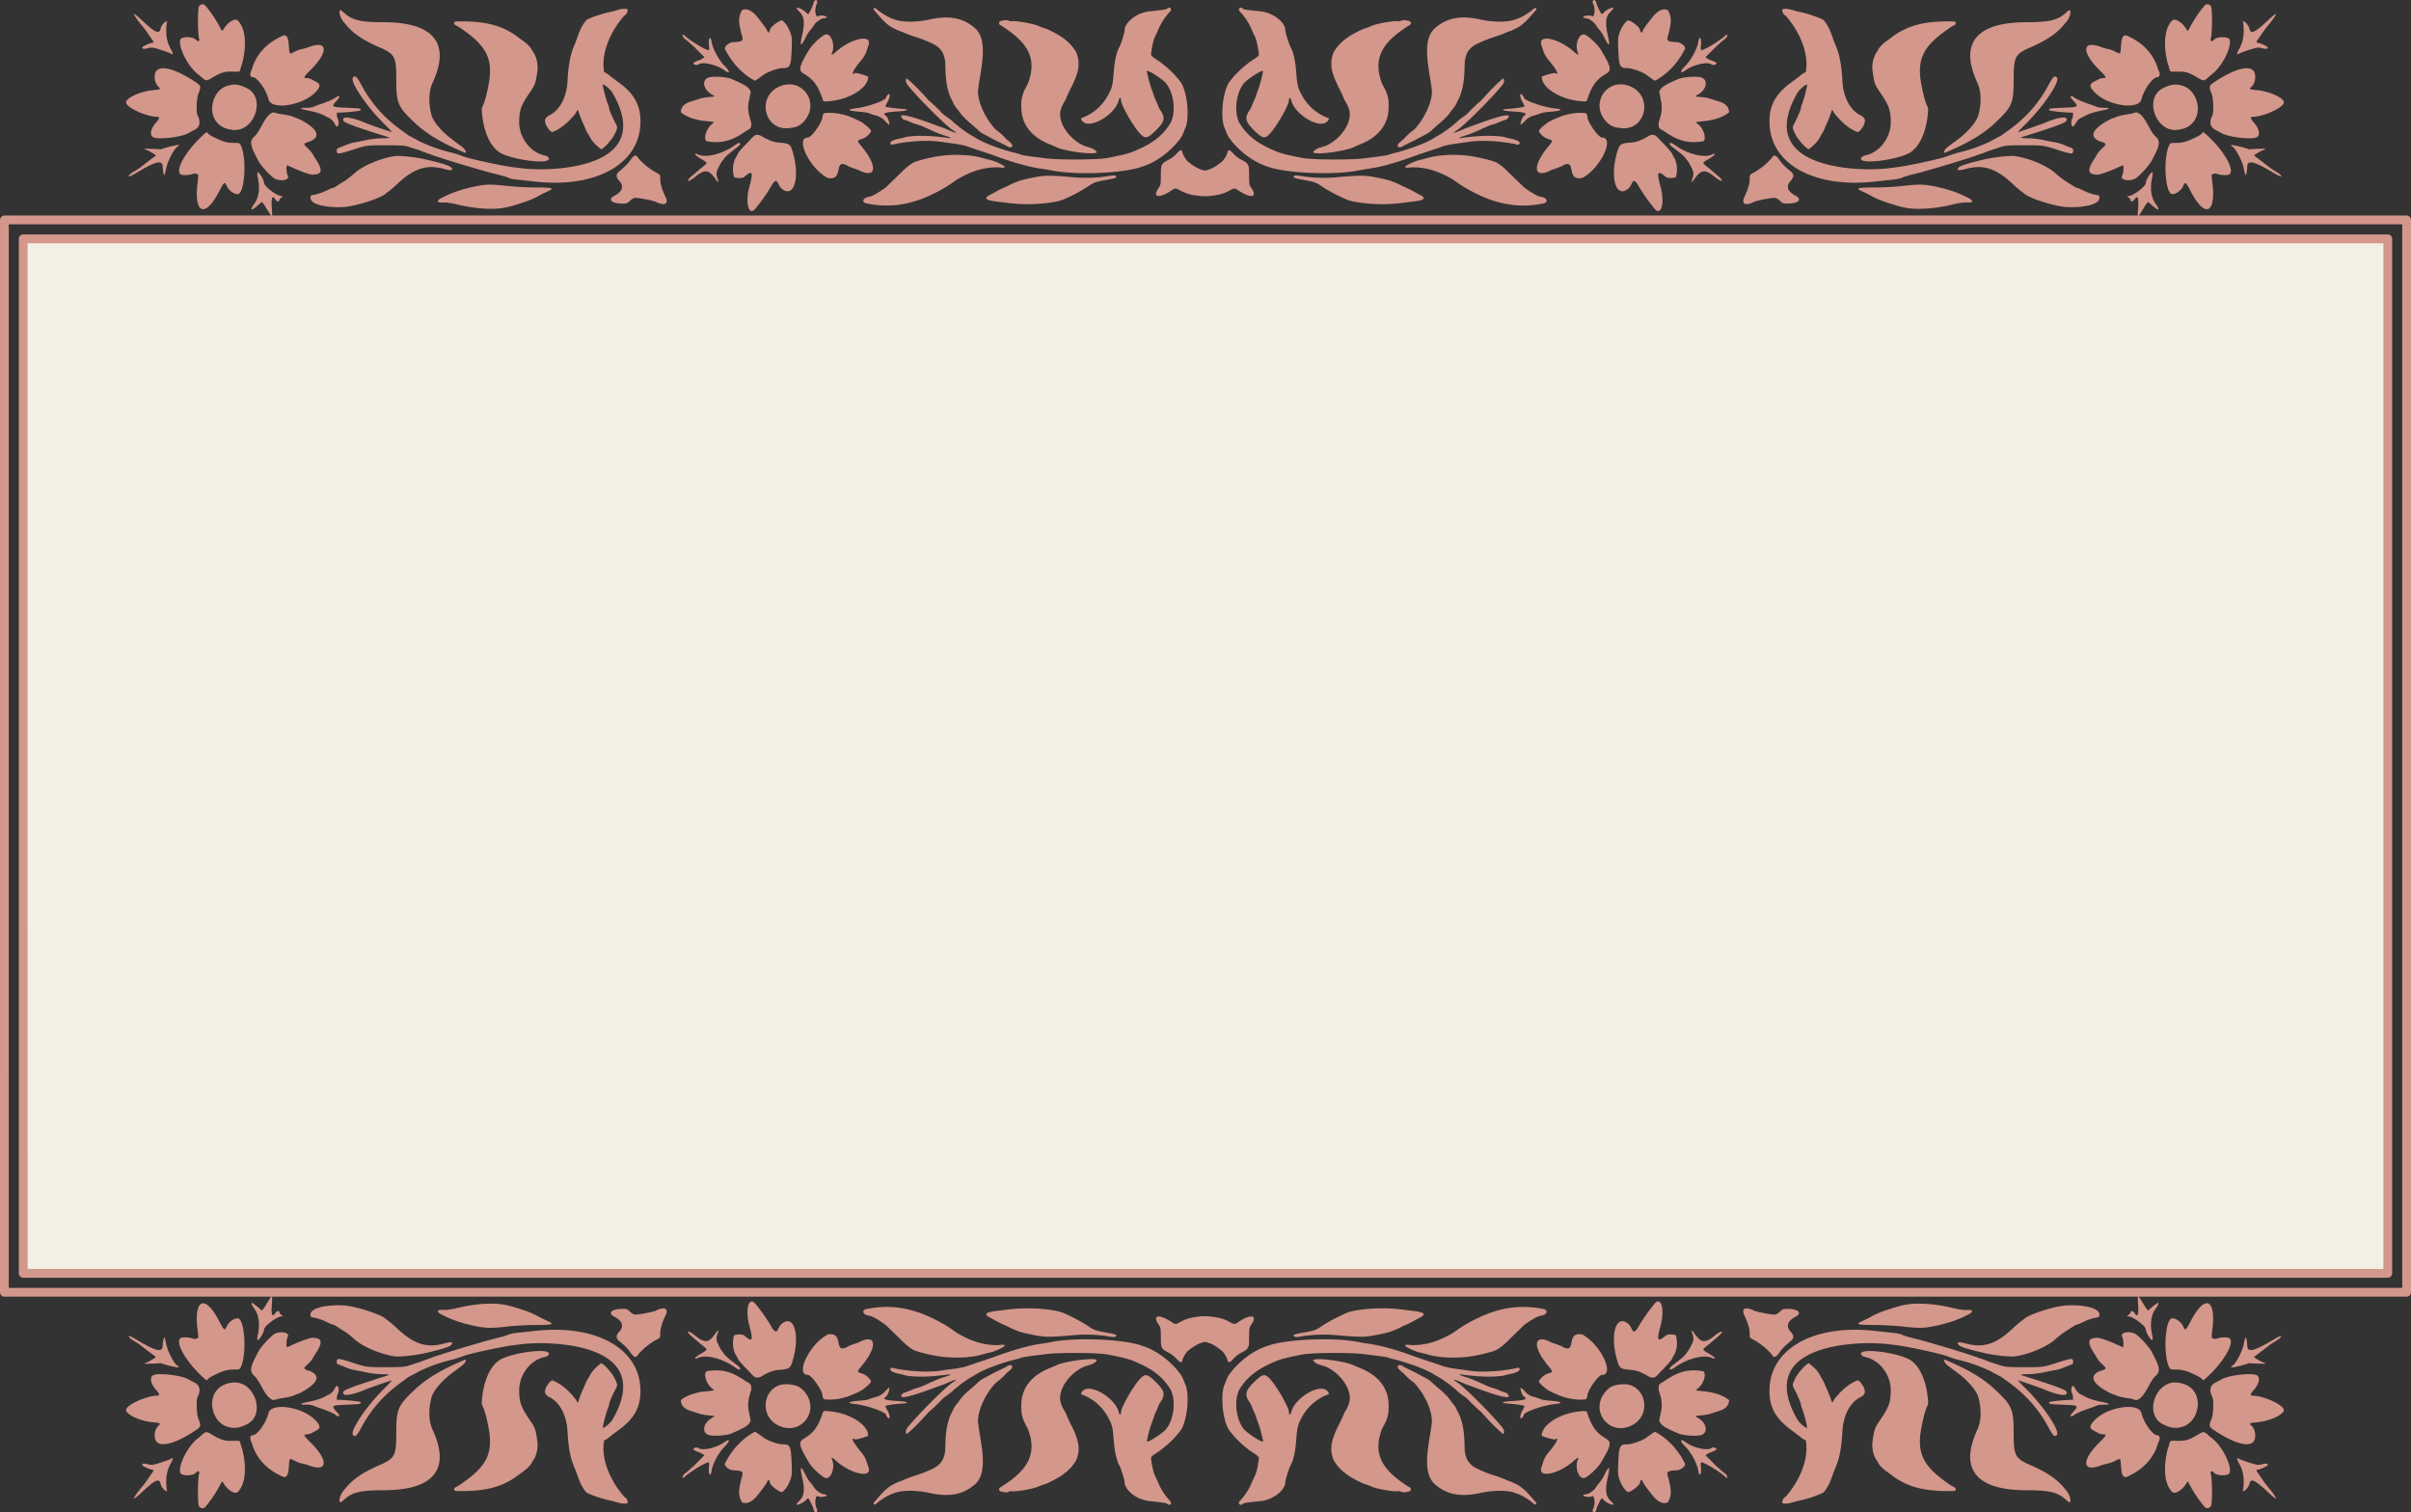 <svg xmlns="http://www.w3.org/2000/svg" xml:space="preserve" width="550" height="345" viewBox="0 0 145.521 91.281"><rect x="0" y="0" width="145.521" height="91.281" fill="#333333" stroke="none"/><path d="M.266 13.274h144.99v64.733H.265Z" style="display:inline;fill:none;stroke:#d4978b;stroke-width:.53;stroke-linecap:round;stroke-linejoin:round;stroke-dasharray:none;stroke-dashoffset:0;stroke-opacity:1;stop-color:#000"/><path d="M1.4 14.417h142.72v62.447H1.402Z" style="display:inline;fill:#f2efe5;stroke:#d4978b;stroke-width:.53;stroke-linecap:round;stroke-linejoin:round;stroke-dasharray:none;stroke-dashoffset:0;stroke-opacity:1;stop-color:#000"/><g style="fill:#d4978b;fill-opacity:1"><path d="M181.64 138.065c-.046 0-.03.2-.002.608.045.69-.045.878-.265.531-.09-.143-.267-.168-.267-.038 0 .047-.065.13-.143.184-.13.09-.132.097-.02.102.337.009 1.234.671 1.234.911 0 .222.401.836.472.723.02-.033.01-.185-.026-.338-.165-.723-.08-1.386.226-1.803.198-.27.263-.429.174-.429-.054 0-.545.386-.631.493-.056.073-.135-.015-.404-.451-.202-.328-.302-.496-.346-.493zm-33.81.35c-.09 0-.199.076-.316.241a11.533 11.533 0 0 0-1.138 1.631c-.36.48-.318.057-.595-.268-.921-.841-1.4.73-.798 2.613.132.415.247.485.846.53.459.034.683.107 1.234.405.526.343.664 0 1.018-.348.38-.374.71-.748.736-.83a1.342 1.33 0 0 1 .173-.313c.195-.447.203-.838.096-1.291-.077-.094-.59-.106-.699-.015-.607.506-.676.387-.39-.659.255-.929.13-1.702-.168-1.698zm38.644.125c-.284-.003-.68.386-1.115 1.207-.376.71-.406.73-.555.394-.134-.3-.53-.58-.784-.55-.478.054-.631 2.443-.217 3.35.09.199.106.205.487.205.484 0 .771.08 1.446.406.203.099.383.215.4.26.054.14.114.102.6-.37 1.083-1.047 1.72-2.27 1.302-2.49-.157-.085-.786-.03-.918.077-.395-.076-.288-.043-.293-.387.212-1.36.035-2.097-.353-2.1zm-20.34.028a4.967 4.967 0 0 0-1.307.169c-1.033.298-1.435.442-1.903.685a9.74 9.74 0 0 1-.774.383c-.443.193-.26.244.875.245.586 0 1.48.047 1.984.103 1.079.12 1.454.124 2.051.017.88-.152 1.806-.426 2.53-.805.477-.216.467-.39-.022-.357-.204.011-.586-.04-1.008-.14a10.213 10.122 0 0 0-2.426-.3zm10.779.114c-.184 0-.356.01-.511.026-.979.124-2.539.644-2.809.937a7.152 7.088 0 0 0-.773.633c-1.203 1.114-2.097 1.396-3.343 1.053-.508-.138-.677-.092-.454.128.12.118.726.303 1.761.535.803.179 1.864.288 2.24.228.985-.152 2.22-.675 2.772-1.17a5.975 5.922 0 0 1 .607-.48c.752-.48.878-.554.943-.554.037 0 .24-.084.446-.187a3.611 3.58 0 0 1 1.071-.327c.304-.603-.96-.831-1.95-.822zm-38.548.114c-1.604-.008-2.979.559-4.303 1.342-.222.137-.448.307-.646.44-1.022.6-1.9.881-2.946.872-1.109-.153.102.388.472.485.18.04.496.119.705.178.7.197 1.713.254 2.714.152.684-.07 1.918-.363 2.125-.506.415-.239.736-.587 1.011-.85l.917-.875c.454-.307.863-.588 1.21-.642.368-.055.5-.359.146-.447a7.12 7.12 0 0 0-1.405-.149zm-10.047.096a11.166 11.067 0 0 0-1.623.125c-.292.04-.661.13-.82.2-.711.312-1.33.64-1.735.91-.401.272-.5.308-1.189.433-.805.146-.868.17-.753.284.058.058.18.057.532-.005a9.935 9.847 0 0 1 2.51-.074c1.293.11 1.759.125 2.21.067.586-.075 1.592-.302 1.668-.377.282-.086.54-.223.778-.344.165-.061.455-.195.646-.3.191-.104.427-.23.526-.28.436-.223.3-.366-.431-.452-.313-.037-.766-.091-1.01-.122a11.19 11.19 0 0 0-1.309-.066zm25.745.003c-.24 0-.312.181-.153.506.251.512.368.903.368 1.236 0 .304 0 .304.346.477.455.268.85.578 1.202.976.14.265.305.229.541-.118.19-.274.305-.39.827-.83.212-.178.203-.38-.027-.624-.35-.372-.227-.752.333-1.033.487-.245.233-.537-.48-.552-.372-.01-.415.003-.612.194-.126.12-.277.203-.374.203-.289 0-1.278-.191-1.463-.283a1.216 1.205 0 0 0-.508-.152zm-38.384.56c-.343.005-.319.085-.254 1.032.065.563.226.669.676.782.4.109.714.351 1.03.594a1.743 1.728 0 0 1 .368.61c.056.233.156.215.42-.077a2.038 2.02 0 0 1 .476-.376c.611-.316.628-.343.628-1.104 0-.61.015-.7.146-.882.488-.68-.01-.779-.913-.182-.261.172-.261.173-.69-.053-.453-.239-.957-.34-1.719-.343h-.168zm45.867.928c-3.34.041-5.678 1.549-5.861 3.92-.1 1.306.33 2.179 1.483 3.016.302.22.634.468.738.553a1.14 1.13 0 0 0 .323.19c.251 1.38-.52 2.932-1.435 3.939-.143.044-.258.293-.204.434.348.082.712-.068 1.032-.154a7.967 7.896 0 0 0 1.835-.58c.445-.465.601-1.11.812-1.628.324-.704.475-1.443.54-2.642.06-1.095.534-1.992 1.244-2.352.317-.16.395-.313.302-.593-.09-.265-.354-.59-.483-.59-.675.265-1.213.778-1.66 1.342-.101.218-.124.236-.16.128a7.902 7.902 0 0 0-.356-.895 5.357 5.357 0 0 1-.18-.426c0-.016-.098-.184-.22-.372-.182-.417-.51-.694-.843-.965-.162 0-.77.655-.953 1.024-.219.447-.225.489-.105.717.235.436.481.992.481 1.083a1.213 1.202 0 0 0 .093.324c.137.325.399 1.356.344 1.356-.025 0-.405-.194-.679-.596-2.694-4.641 2.588-5.311 5.197-5.305.485.015.968.041 1.073.056.104.015.416.052.694.085.831.098 3.165.597 3.598.772a7.388 7.322 0 0 0 .726.235 11.241 11.141 0 0 1 2.287.785c.217.12.496.268.617.328a1.555 1.542 0 0 1 .252.14 3.08 3.053 0 0 0 .253.186c1.312.9 2.263 1.936 2.978 3.24.34.622.442.716.604.554.251-.25-.907-1.964-2.152-3.185-.342-.335-.608-.61-.592-.61.065 0 1.665.544 1.876.638.637.283 1.387.453 1.503.338.147-.146.05-.259-.346-.41l-.495-.191a102.401 101.49 0 0 0-2.332-.747c-.021-.034.177-.058.485-.056a6.132 6.077 0 0 0 1.153-.134 16.667 16.518 0 0 1 .845-.161 3.2 3.171 0 0 0 .6-.19 9.328 9.245 0 0 1 .497-.193c.141-.045.146-.323.006-.377-.057-.022-.42.061-.806.186-1.193.386-1.18.385-2.562.382-1.132-.001-1.342-.02-1.673-.131a18.98 18.98 0 0 0-.663-.209c-.282-.108-.577-.223-.837-.3-.408-.18-3.602-1.133-4.56-1.36a7.65 7.581 0 0 1-.757-.21c-.255-.112-.39-.142-.931-.197l-1.137-.12a12.323 12.214 0 0 0-1.489-.074zm-11.316.046c-.035.022-.045.086-.021.143.136.327.14.518.011.777-.19.38-.186.377-.39.647-.181.238-.301.344-.932.816-.279.207-.339.337-.157.332a1.142 1.132 0 0 0 .328-.188c.753-.525 2.04-.948 2.663-.561.185 0 .06-.134-.328-.358-.49-.278-.485-.262-.11-.561a10.646 10.551 0 0 0 .331-.27 12.36 12.25 0 0 1 .364-.304c.53-.433.409-.55-.143-.14-.914.775-1.13.31-1.617-.333zm30.712.125c-.307 0-.556.124-.42.34.079.123.109.636.043.701-.553-.238-1.218-.55-1.757-.655-.767 0-.806.313-.156 1.246.114.255.305.447.468.61.328.27.307.318-.205.464-1.116.502.234 1.262.786 1.54.165.06.356.132.426.16.148.062.366.109.872.19a2.21 2.19 0 0 1 .484.123c.62-.097.921-1.27 1.365-1.669.351-.295.324-.606-.12-1.43a13.721 13.599 0 0 1-.161-.312 5.5 5.451 0 0 0-.962-1.07c-.154-.164-.426-.238-.663-.238zm-38.699.134c-.823.022-.22 1.324-1.08.912-.256-.15-.555-.236-.822-.325-1.305-.68-1.419.262-.201 1.674.284.33.28.377-.03.46-.336.105-.496.279-.683.53.053.23.395.428.601.61a5.47 5.422 0 0 0 .737.348c.611.277 1.397.39 1.976.316a.502.497 0 0 0 .111-.268c.001-.344.774-1.424 1.018-1.424.945 0-.125-2.172-1.383-2.808a1.09 1.08 0 0 0-.243-.023zm49.455.12c-.053 0-.28.11-.556.273-1.362.805-1.807.904-1.823.41a2.112 2.112 0 0 0-.063-.486c-.062-.164-.064-.159-.2.452-.102.458-.544 1.28-.758 1.41-.276.168-.066.171.571.006a4.93 4.885 0 0 0 .61-.183c.286.06.648.031.983.057.07.019.112 0 .112-.056-.281-.068-.481-.23-.68-.333-.103-.078-.103-.087.015-.171a40.209 39.851 0 0 0 .96-.726 5.555 5.505 0 0 1 .408-.265c.33-.197.43-.286.431-.38 0-.005-.003-.008-.01-.008zm-67.44.236c-1.522 0-3.137.164-3.91.45-1.134.345-2.164 1.21-2.747 2.027-.12.182-.195.402-.267.576-.362.686-.199 2.549.288 3.271a6.868 6.807 0 0 0 1.318 1.3 1.644 1.63 0 0 0 .185.14c.577.366.607.397.58.574-.088.596-.17.937-.27 1.137-.063.125-.196.41-.293.634-.15.346-.454.79-.767 1.116-.174.181.024.378.21.204.062-.06.246-.088 1.25-.19.877-.09 1.746-.754 1.743-1.337 0-.158.28-1.02.38-1.17a2.426 2.404 0 0 0 .21-.568c.096-.392.131-.638.196-1.433.048-.57.111-.824.288-1.154a3.493 3.462 0 0 1 1.868-1.724c.161 0 .155-.128-.011-.281-.558-.513-2.272.502-2.523 1.492-.055.218-.152.213-.158-.006-.008-.329-.813-1.729-1.31-2.277-.373-.411-.534-.392-1.09.14-.662.631-.737.89-.41 1.4.148.177.208.405.29.596.14.253.225.548.315.8.114.236.376 1.187.377 1.373 0 .131-1.025-.502-1.303-.804-.578-.629-.762-1.959-.383-2.756.585-.986 1.416-1.501 2.367-1.91.463-.218.872-.327 2.098-.564.666-.128 3.36-.146 4.324-.027 1.357.166 1.645.209 1.767.26.07.03.39.114.711.19.804.232 1.653.517 2.335.882a19.477 19.304 0 0 0 .662.387c.273.19.506.34.742.54.156.12.328.261.379.317a2.61 2.587 0 0 0 .315.25c.307.21.373.263.495.396.176.194.661.646.847.79.489.531 1.012 1.099 1.556 1.538.108-.067.083-.281-.054-.451-.642-.809-2.66-2.803-3.149-3.113-.487-.306-.296-.268.59.116.586.188 3.736 1.442 2.86.597a3.426 3.426 0 0 1-.525-.186 2.655 2.655 0 0 0-.439-.156 3.803 3.803 0 0 1-.536-.2c-.856-.387-1.007-.447-1.455-.585-.311-.097-.426-.157-.334-.172.995.139 2.082.242 3.084.093a4.941 4.897 0 0 1 .541-.134c.341-.058.624-.213.582-.32-.042-.11-.109-.112-.402-.026-1.139.201-2.382.288-3.441.092-.872-.105-1.154-.153-1.514-.253-.342-.119-.712-.25-1.006-.338-1.004-.319-1.832-.663-2.78-.908-.336-.11-1.06-.269-1.453-.32a14.382 14.254 0 0 1-.788-.13c-.644-.127-1.521-.185-2.435-.185zm38.44.815c-.42.006-.671.088-.555.27.037.059.171.127.297.153.986.202 1.774 1.226 1.774 2.303 0 .83-.13 1.18-.77 2.095-.353.507-.39.61-.514 1.464-.067.467.078 1.06.335 1.365.21.445.61.675.968.938 1.04.797 2.178 1.128 3.915 1.14.6.004.648-.005.648-.117 0-.065-.056-.137-.125-.159-.07-.022-.338-.19-.598-.377-1.698-1.206-2.07-2.12-1.644-4.04.16-.719.204-.868.42-1.356-.034-1.153-.417-2.549-1.3-3.08-.641-.35-2.052-.611-2.852-.6zm-38.815.563c-.213.005-.349.03-.349.088.218.31.582.31.917.446 1.05.47 1.874 1.654 1.616 2.504a2.295 2.295 0 0 1-.233.516 1.196 1.186 0 0 0-.152.284c0 .03-.17.387-.377.797-.535 1.056-.616 1.646-.33 2.376.48.843 1.313 1.284 2.103 1.638.166.043.421.134.571.203.35.158 1.488.36 1.84.326a.46.46 0 0 1 .252.037c.042.03.146.045.233.034.36-.046.442-.084.442-.202a.18.179 0 0 0-.12-.157c-1.946-1.199-2.58-2.314-1.906-4.058.406-.717.48-.992.457-1.728-.036-1.132-.753-2.006-2.06-2.504a8.423 8.423 0 0 1-.41-.177c-.513-.233-1.855-.432-2.495-.423zm44.143.036c-.153 0-.011.253.248.444l.648.475c.738.54 1.342 1.243 1.467 1.708.215.801.198 1.618-.045 2.164-.06.134-.132.301-.161.37-1.072 2.547.176 3.91 3.577 3.91 1.633 0 2.212.138 2.803.667.21.189.255.207.288.117.06-.154-.075-.536-.264-.752-.09-.104-.212-.245-.27-.317-.613-.676-1.384-1.063-2.124-1.4-1.24-.521-1.323-.667-1.324-2.32-.001-1.599-.113-1.864-1.198-2.884-1.045-1.01-2.306-1.618-3.645-2.182zm-38.414.38c-.05 0-.089.02-.111.057-.06.099.05.242.383.495.233.253.452.46.726.646.684.665 1.449 2.07 1.255 2.997-.202 1.445-.655 3.124.16 4.005.856.79 1.858.994 3.314.675.908-.198 1.929-.192 2.453.015.409.122.798.379 1.078.572.28.256.383.288.383.112-.424-.481-.88-1.076-1.452-1.321a3.196 3.196 0 0 0-.582-.239c-.114-.064-.491-.207-.838-.32a9.306 9.306 0 0 1-1.233-.469c-.653-.29-.942-.755-.948-1.527-.009-1.15-.171-1.945-.51-2.502-.1-.292-.292-.486-.446-.684-.14-.23-.453-.552-.868-.892a8.134 8.134 0 0 1-.487-.429 1.86 1.86 0 0 0-.415-.286 51 51 0 0 1-.759-.4c-.267-.123-.559-.269-.804-.386a.488.484 0 0 0-.3-.12zm20.708.363c-.782.004-1.4.293-2.124.797-.381.171-.312.278-.335.536.21.65.247.88.21 1.35-.064.281-.124.628-.166.804.126.327.318.456 1.354.9.329.14 1.286.205 1.597.108.541-.171.391-.87-.263-1.22-.198-.104-.198-.104.263-.147a3.542 3.51 0 0 0 .632-.105c.093-.034.375-.123.628-.2.469-.138.709-.394.709-.754-.45-.364-1.028-.502-1.528-.587-.564-.057-.768-.08-.8-.09-.013-.006.048-.065.135-.134.393-.305.62-1.002.388-1.191a3.682 3.65 0 0 0-.7-.067zm39.104.265c-.622.005-1.531.15-1.88.343-.087.047-.31.163-.496.259-.346.177-.418.548-.19.972.107.198.083 1.176-.037 1.484-.225.58-.225.58.293.917 1.237.799 2.229 1.088 2.6.757.272-.241.206-.907-.117-1.172-.169-.139-.107-.171.4-.216.885-.076 1.902-.532 1.902-.852 0-.35-1.43-.998-2.202-.998-.19 0-.165-.12.094-.407.39-.435.472-.89.18-1.021-.105-.048-.305-.067-.547-.066zm-5.215.578c-1.402.025-2.119 2.22-.864 2.882.508.26.906.341 1.325.213 1.42-.298 1.804-2.92-.324-3.092a1.321 1.31 0 0 0-.137-.003zm-38.776.12c-.05 0-.101 0-.152.004-.571.048-.836.16-1.121.472-1.212 1.329.201 3.18 1.817 2.38 1.453-.719.984-2.85-.544-2.858zm31.607.121c-.036 0-.066.052-.102.148-.054.373.155.405.106.819-.304-.024-1.624.1-1.658.156-.068.109.036.142.529.161l.867.039c.601.027.65.09.316.442-.124.128-.223.26-.223.29.047.117.208-.01.226-.01.054-.087.6-.329 1.118-.495a4.303 4.264 0 0 0 .503-.187c.06-.034.28-.062.489-.062.54 0 .47-.075-.193-.206-.52-.102-.874-.216-1.133-.363a4.119 4.119 0 0 0-.294-.145.92.912 0 0 1-.348-.342c-.096-.168-.154-.247-.202-.244zm-38.889.122h-.003c-.06.063.125.563.23.62.307.164.045.26-.83.305-.698.037-.886.146-.3.177.403.021 1.127.121 1.166.163.017.015-.045.158-.138.313-.198.336-.21.709-.017.494.06-.067.11-.149.11-.18 0-.201 1.368-.673 2.196-.76.646-.065.478-.168-.386-.234-.272-.022-.541-.064-.6-.095a3.34 3.34 0 0 0-.478-.158 1.228 1.217 0 0 1-.65-.384 1.464 1.45 0 0 0-.3-.26zm42.73 1.336c-.748.018-1.734.347-2.282.89-.42.417-.424.606-.02.79a4.327 4.288 0 0 1 .254.135.77.763 0 0 0 .32.09c.286.001.256.072-.243.559-1.29 1.259-1.226 2.1.12 1.598a3.037 3.01 0 0 1 .49-.137 2.251 2.231 0 0 0 .544-.204c.33-.171.33-.171.365.395.04.608.142.8.391.748 1.041-.449 1.728-1.103 2.11-2.019a3.918 3.883 0 0 1 .177-.485c.1-.209.04-.388-.132-.392-.317-.006-.95-.886-1.107-1.537-.074-.308-.475-.443-.986-.43zm-38.259.283a4.22 4.22 0 0 0-.288.021c-1.416.131-2.695.927-2.701 1.68 0 .067.869.315.944.268.324-.198.09.263-.459.899a2.104 2.085 0 0 0-.357.586c-.045.146-.11.344-.146.441-.3.816 1.232.504 2.319-.472.22-.197.323-.223.25-.062-.255.561.068 1.425.479 1.28.269-.093.923-.7 1.131-1.047.74-1.23.78-1.437.336-1.693-.653-.375-.986-.836-1.306-1.802-.024-.075-.053-.1-.202-.097zm4.99 1.436c-.205.107-.373.25-.56.373-.219.204-1.042.503-1.391.506-.543.003-.592.11-.642 1.399-.03.744-.01.858.221 1.35.12.258.383.564.481.564.194 0 .785-.45.824-.626.052-.238.135-.287.192-.113.04.125.243.408.696.97.367.457.766.634 1.083.48.361-.603.155-1.109.05-1.647-.176-.494-.126-.542.598-.576.253-.012.568-.26.568-.444-.491-.988-1.228-1.762-2.122-2.234zm38.605.036a.544.54 0 0 0-.235.092c-.772.456-.982.522-1.61.507-.485-.012-.486-.01-.525.162a3.659 3.659 0 0 1-.128.41c-.24.922-.36 2.313.319 2.983.22.182.73-.14 1.022-.646.066-.118.078-.11.195.119.3.578.657 1.08 1.075 1.579.147.111.294.095.423-.048.115-.125.112-1.904-.005-2.3-.046-.164.101-.198.224-.05.206.245 1.052.245 1.115 0 .136-.535-.545-1.847-1.226-2.369a3.341 3.341 0 0 1-.258-.211c-.172-.164-.274-.234-.387-.228zm-36.737.556c-.096.003-.003.184.282.461.382.373.818 1.17.891 1.624.083.524.251.314.188-.237-.02-.183-.009-.313.027-.313.22 0 1.242.61 1.721 1.03.1.089.11.086.11-.029-.045-.183-.259-.289-.382-.393a5.267 5.267 0 0 0-.406-.36 28.36 28.36 0 0 0-.74-.724c.036-.066.223-.173.417-.239.196-.065.353-.153.353-.193 0-.105-.258-.166-.356-.085-.257.211-1.244-.003-1.799-.39-.153-.108-.255-.154-.306-.152zm39.164 1.242c-.068-.006-.012.193.13.418.309.557.343 1.16.26 1.768-.077.166.07.136.244-.052a.91.901 0 0 0 .193-.348c.093-.42.387-.283 1.39.655.28.26.473.4.5.357-.299-.531-.622-.786-.977-1.316l-.314-.449c-.128-.137-.117-.238.026-.238.132 0 .667-.252.667-.313 0-.11-.122-.126-.398-.053-.238.062-.338.056-.65-.038-.555-.163-.931-.299-1.02-.366-.021-.016-.037-.025-.05-.025zm-44.307.697c-.051.011-.137.16-.367.609a2.09 2.09 0 0 1-.266.389 2.397 2.397 0 0 0-.254.335c-.132.223-.521.484-.718.484-.084 0-.165.031-.177.07-.032.095.491.16.596.075.187-.155.283.496.12.808-.114.218-.013.402.137.254a.268.265 0 0 0 .075-.158c0-.114.324-.767.38-.767.023 0 .094.056.157.126.18.197.663.402.663.282 0-.018-.114-.15-.253-.29-.305-.31-.34-.781-.13-1.651.067-.276.097-.524.067-.554-.009-.01-.018-.015-.03-.012z" style="fill:#d4978b;fill-opacity:1;stroke-width:.063" transform="matrix(.857 0 0 .869 -26.61 -41.722)"/><path d="M50.187 138.065c-.045-.003-.146.167-.345.491-.27.438-.35.526-.406.453-.084-.107-.579-.493-.631-.493-.09 0-.026.158.174.43.307.416.39 1.08.225 1.802-.033.153-.045.305-.024.338.07.113.47-.5.47-.723 0-.238.898-.902 1.235-.911.112-.003.11-.012-.02-.102-.078-.055-.141-.137-.141-.184 0-.13-.18-.105-.268.038-.22.347-.312.16-.266-.531.027-.408.045-.607-.003-.608zm33.793.35c-.285.024-.4.786-.15 1.696.289 1.046.218 1.164-.39.657-.109-.089-.621-.077-.698.015-.108.455-.1.848.096 1.293a1.342 1.33 0 0 1 .171.313c.026.082.358.456.737.83.355.347.493.69 1.019.348.55-.298.775-.372 1.234-.405.6-.045.713-.115.846-.53.6-1.883.123-3.454-.797-2.613-.276.325-.234.748-.598.268a11.632 11.529 0 0 0-1.136-1.63c-.125-.176-.239-.25-.334-.242zm-38.626.125c-.388.004-.567.742-.353 2.103-.005.343.102.31-.293.388-.132-.11-.76-.164-.918-.08-.418.221.22 1.445 1.301 2.49.487.473.547.51.601.372.017-.045.197-.164.401-.26.674-.327.96-.407 1.443-.407.383 0 .397-.006.489-.205.416-.907.261-3.296-.217-3.35-.255-.03-.65.25-.784.55-.15.335-.18.316-.556-.393-.436-.822-.83-1.21-1.112-1.206zm20.225.028c-.692.003-1.481.105-2.31.298-.422.102-.806.154-1.01.14-.488-.03-.498.143-.022.36.725.378 1.65.652 2.53.804.596.107.973.104 2.052-.017a21.942 21.746 0 0 1 1.984-.103c1.135 0 1.318-.053.876-.245a10.128 10.038 0 0 1-.777-.383c-.466-.243-.868-.387-1.9-.685a5.075 5.03 0 0 0-1.423-.169zm-10.775.114c-.972.009-2.133.24-1.841.823.338.05.723.15 1.072.328.207.101.408.185.447.185.064 0 .191.074.944.554.138.09.41.305.606.48.55.495 1.787 1.018 2.771 1.17.379.06 1.44-.049 2.24-.228 1.038-.232 1.642-.417 1.76-.535.223-.22.056-.268-.45-.128-1.248.343-2.142.06-3.347-1.053a7.176 7.112 0 0 0-.771-.633c-.27-.293-1.829-.813-2.81-.937a5.374 5.326 0 0 0-.623-.026zm38.66.114a7.08 7.08 0 0 0-1.406.15c-.353.086-.222.39.146.446.347.054.754.335 1.208.642l.917.874c.275.264.598.613 1.013.85.206.144 1.443.437 2.125.507 1 .1 2.014.045 2.714-.152.207-.06.526-.138.706-.178.37-.097 1.578-.638.472-.484-1.046.01-1.925-.273-2.948-.873-.197-.133-.423-.303-.647-.44-1.322-.783-2.697-1.35-4.3-1.342zm9.857.096a10.733 10.638 0 0 0-1.12.065l-1.01.122c-.73.087-.867.23-.431.453.097.05.335.176.526.28.19.104.48.238.646.298.239.122.496.26.781.346.074.074 1.078.3 1.666.376.45.058.916.044 2.209-.067a9.934 9.845 0 0 1 2.51.075c.351.06.473.062.531.005.116-.115.053-.139-.75-.283-.69-.127-.79-.164-1.191-.432a11.84 11.734 0 0 0-1.734-.913 3.838 3.804 0 0 0-.823-.2 11.298 11.198 0 0 0-1.81-.125zm-25.558.003a1.216 1.205 0 0 0-.506.152c-.187.092-1.174.283-1.463.283-.097 0-.248-.082-.375-.204-.196-.19-.24-.203-.61-.194-.716.018-.967.308-.481.551.562.283.682.663.332 1.035-.229.244-.238.447-.026.626.522.438.637.554.825.828.238.347.403.383.541.118a4.842 4.842 0 0 1 1.204-.975c.347-.174.346-.174.346-.476 0-.335.117-.726.368-1.238.16-.325.087-.506-.155-.506zm38.387.56h-.171c-.762.004-1.262.105-1.718.343-.428.227-.428.225-.69.054-.903-.596-1.399-.498-.91.182.13.181.146.272.146.881 0 .76.015.79.626 1.103.141.074.356.244.478.378.262.292.36.31.418.077.039-.163.225-.472.368-.61.316-.243.631-.486 1.03-.595.45-.113.611-.219.676-.782.066-.947.09-1.027-.253-1.032zm-45.868.928a12.323 12.214 0 0 0-1.49.071c-.321.036-.832.09-1.136.12-.54.056-.674.086-.931.2-.07.03-.41.124-.758.207-.959.228-4.15 1.182-4.56 1.359a13.135 13.018 0 0 0-.837.302c-.156.045-.455.139-.662.209-.331.111-.541.128-1.673.13-1.383.004-1.37.006-2.564-.38-.385-.126-.747-.21-.804-.187-.14.054-.135.332.007.376.06.019.285.105.497.193.213.09.482.175.601.19.116.016.496.09.842.163.368.078.85.134 1.154.134.306-.003.506.021.485.055a99.98 99.98 0 0 0-2.332.747c-.07.028-.293.113-.496.19-.397.152-.492.265-.344.411.115.115.867-.055 1.503-.338a30.974 30.698 0 0 1 1.874-.639c.018 0-.248.274-.59.611-1.245 1.221-2.404 2.936-2.153 3.184.162.161.263.069.603-.55.715-1.307 1.668-2.344 2.98-3.243a2.99 2.964 0 0 0 .252-.186c.017-.02.131-.082.253-.142.12-.06.398-.205.616-.326a11.377 11.275 0 0 1 2.287-.787c.226-.06.553-.163.726-.233.434-.175 2.768-.674 3.598-.772.278-.033.59-.071.696-.086.103-.015.586-.039 1.071-.055 2.61-.006 7.893.664 5.197 5.305-.273.402-.652.596-.68.596-.053 0 .207-1.03.345-1.356a1.225 1.214 0 0 0 .095-.324c0-.09.245-.648.478-1.083.123-.228.117-.268-.104-.717-.18-.367-.79-1.024-.951-1.024-.335.27-.662.55-.845.965a3.261 3.232 0 0 0-.22.372c0 .017-.08.209-.181.426a8.07 7.998 0 0 0-.353.894c-.036.109-.06.09-.161-.127-.448-.566-.988-1.077-1.66-1.34-.13 0-.396.323-.485.588-.093.279-.015.432.304.593.71.359 1.184 1.257 1.243 2.353.064 1.198.216 1.937.54 2.641.21.519.367 1.162.812 1.628.526.253 1.189.45 1.834.58.321.086.685.238 1.034.155.055-.142-.062-.39-.205-.435-.915-1.007-1.686-2.56-1.436-3.939a1.14 1.13 0 0 0 .323-.19c.105-.085.437-.334.74-.551 1.153-.839 1.582-1.713 1.48-3.018-.18-2.37-2.52-3.879-5.86-3.92zm11.316.046c-.487.643-.703 1.11-1.617.333-.551-.412-.673-.293-.143.14.182.15.346.286.364.304.017.018.165.139.33.27.377.3.381.283-.109.563-.388.22-.51.356-.329.356.625-.387 1.91.036 2.665.561.138.102.285.187.327.188.182.005.122-.125-.155-.332-.63-.472-.751-.576-.931-.816-.206-.27-.203-.267-.391-.647-.13-.259-.126-.45.01-.777.024-.057.015-.12-.021-.143zm-30.71.125c-.24 0-.511.074-.666.238a5.49 5.441 0 0 0-.962 1.071 11.827 11.722 0 0 1-.16.313c-.444.822-.471 1.134-.12 1.428.442.4.744 1.572 1.365 1.669.066-.036.284-.09.485-.122.507-.082.725-.129.872-.191.07-.03.26-.101.424-.16.553-.278 1.901-1.038.787-1.54-.51-.146-.533-.193-.205-.466.165-.16.356-.353.468-.607.651-.936.61-1.246-.157-1.246-.537.105-1.203.417-1.756.656-.066-.067-.036-.581.042-.703.136-.216-.112-.34-.417-.34zm38.653.134a1.162 1.151 0 0 0-.198.025c-1.26.636-2.33 2.808-1.385 2.808.244 0 1.015 1.08 1.018 1.422 0 .078.05.199.111.269.58.075 1.365-.038 1.976-.313.244-.096.496-.215.737-.35.206-.182.55-.38.6-.611-.184-.25-.345-.424-.68-.529-.313-.083-.316-.13-.032-.46 1.218-1.412 1.102-2.355-.202-1.674-.266.09-.564.174-.821.325-.873.42-.236-.934-1.126-.91zm-49.415.12c-.005 0-.006.004-.006.009.001.094.102.181.43.38.186.111.37.232.411.265.09.077.786.603.956.725.12.085.12.094.015.171-.197.103-.398.265-.678.334 0 .054.042.074.11.055.337-.025.697.003.983-.057.042.026.315.108.612.184.635.164.847.162.57-.006-.213-.131-.653-.954-.757-1.41-.135-.612-.138-.616-.2-.452-.03.077-.057.296-.064.485-.015.495-.46.395-1.822-.41-.285-.169-.52-.282-.56-.272zm67.445.236c-.913 0-1.792.06-2.435.185a14.382 14.254 0 0 1-.789.13 10.22 10.128 0 0 0-1.452.32c-.95.245-1.776.59-2.78.908-.295.09-.664.22-1.007.338-.36.1-.642.148-1.515.253-1.06.194-2.3.11-3.441-.092-.292-.086-.358-.083-.4.025-.042.108.24.263.58.32.128.02.371.081.541.135 1.004.149 2.09.044 3.087-.093.09.015-.023.075-.335.172-.447.138-.601.198-1.455.585a3.646 3.613 0 0 1-.537.2c-.102.022-.3.092-.438.156-.14.066-.376.15-.526.186-.875.845 2.275-.41 2.861-.595.885-.386 1.075-.424.59-.117-.49.309-2.508 2.303-3.15 3.112-.135.17-.162.384-.053.451.544-.44 1.067-1.007 1.555-1.537.185-.144.672-.597.848-.79.121-.133.188-.187.494-.397a2.95 2.95 0 0 0 .316-.25c.052-.055.222-.197.378-.316.236-.201.468-.352.741-.54.131-.072.429-.245.662-.388.683-.365 1.532-.65 2.337-.882a7.42 7.42 0 0 0 .71-.19c.12-.051.41-.094 1.768-.261.962-.118 3.658-.1 4.323.028 1.227.237 1.636.346 2.098.566.952.407 1.783.92 2.366 1.91.38.795.195 2.125-.382 2.752-.28.304-1.303.937-1.303.806 0-.186.263-1.136.377-1.373.092-.252.175-.547.316-.799.081-.192.141-.42.289-.598.329-.508.254-.767-.41-1.4-.555-.53-.715-.552-1.089-.139-.496.548-1.303 1.948-1.31 2.277-.005.22-.106.224-.16.006-.25-.99-1.964-2.004-2.521-1.492-.167.153-.173.283-.012.283.857.353 1.447.9 1.868 1.722.178.33.24.584.289 1.154.066.795.099 1.043.197 1.433.057.228.15.483.207.569.1.149.382 1.011.382 1.17-.001.58.864 1.244 1.743 1.335 1.002.104 1.187.131 1.252.19.183.175.382-.021.207-.203a4.274 4.236 0 0 1-.766-1.116c-.098-.223-.229-.51-.292-.634-.102-.2-.183-.541-.272-1.137-.027-.178.003-.208.579-.575.054-.034.138-.097.185-.14a6.818 6.818 0 0 0 1.32-1.299c.486-.722.65-2.587.288-3.27-.072-.175-.148-.395-.268-.577-.583-.82-1.612-1.681-2.745-2.026-.774-.287-2.39-.45-3.91-.45zm-38.558.815c-.814.013-2.125.265-2.735.599-.882.531-1.265 1.927-1.301 3.081.216.487.264.636.422 1.354.425 1.922.054 2.835-1.643 4.041a4.26 4.223 0 0 1-.6.377c-.067.022-.124.094-.124.16 0 .111.048.12.646.116 1.74-.012 2.877-.343 3.917-1.14.357-.263.757-.493.968-.938.257-.306.402-.898.335-1.365-.124-.853-.16-.959-.514-1.464-.64-.914-.768-1.266-.768-2.095 0-1.077.787-2.1 1.772-2.303.126-.025.26-.094.297-.154.126-.198-.183-.277-.672-.27zm38.85.563c-.668.008-1.92.2-2.411.423a10.174 10.084 0 0 1-.41.177c-1.308.498-2.027 1.37-2.061 2.505-.023.735.051 1.01.457 1.728.675 1.743.04 2.859-1.906 4.058a.18.179 0 0 0-.12.156c0 .12.083.156.442.203.085.01.19-.005.233-.035.04-.03.155-.047.252-.037.352.034 1.491-.168 1.84-.328a4.208 4.17 0 0 1 .57-.2c.79-.357 1.624-.796 2.103-1.638.287-.731.206-1.32-.33-2.377a9.169 9.087 0 0 1-.376-.797 1.196 1.186 0 0 0-.153-.284 2.262 2.242 0 0 1-.232-.516c-.26-.85.565-2.034 1.616-2.502.335-.137.697-.138.917-.448 0-.064-.173-.09-.433-.088zm-44.06.036c-1.34.566-2.603 1.172-3.646 2.182-1.086 1.02-1.196 1.285-1.198 2.885 0 1.653-.084 1.8-1.324 2.32-.742.336-1.512.723-2.123 1.4a12.687 12.574 0 0 1-.27.316c-.19.215-.327.598-.267.753.035.089.078.071.29-.118.591-.529 1.17-.667 2.803-.667 3.401 0 4.65-1.363 3.577-3.91a19.38 19.208 0 0 0-.16-.37c-.244-.546-.26-1.363-.046-2.164.125-.465.729-1.168 1.467-1.708l.646-.477c.26-.19.403-.442.251-.442zm38.387.38a.523.518 0 0 0-.273.119c-.244.117-.537.263-.806.387-.269.144-.61.323-.757.4a1.863 1.863 0 0 0-.415.285 7.815 7.745 0 0 1-.488.429c-.414.34-.726.661-.866.894-.155.196-.346.39-.445.682-.34.557-.503 1.352-.512 2.502-.007.772-.293 1.236-.947 1.527a9.303 9.22 0 0 1-1.235.47 7.044 6.981 0 0 0-.838.32 3.094 3.094 0 0 0-.581.238c-.571.245-1.028.84-1.453 1.32 0 .177.103.145.383-.11.28-.195.67-.45 1.08-.573.523-.207 1.544-.213 2.45-.015 1.458.319 2.46.115 3.317-.675.814-.881.36-2.562.158-4.006-.194-.927.572-2.331 1.256-2.994a4.118 4.081 0 0 0 .724-.648c.334-.253.447-.396.385-.495-.027-.043-.075-.062-.135-.06zm-20.68.363c-.22 0-.451.02-.704.065-.23.191-.002.888.39 1.194.087.068.15.128.135.134a11.449 11.347 0 0 1-.8.089c-.502.085-1.077.223-1.528.587 0 .36.24.617.71.755.25.075.534.164.627.198a3.6 3.6 0 0 0 .632.106c.461.043.461.042.264.149-.655.348-.807 1.047-.264 1.217.31.098 1.27.033 1.597-.108 1.037-.444 1.23-.572 1.354-.9-.042-.175-.102-.522-.168-.804-.035-.47 0-.7.21-1.35-.022-.257.047-.364-.335-.536-.723-.503-1.339-.792-2.12-.796zm-39.186.265a1.316 1.305 0 0 0-.467.066c-.292.13-.21.586.18 1.021.257.288.286.407.093.407-.772 0-2.201.648-2.201.998 0 .32 1.019.775 1.902.852.507.045.568.077.4.216-.321.265-.39.93-.119 1.172.373.33 1.365.042 2.6-.756.52-.337.522-.336.296-.918-.12-.308-.145-1.285-.039-1.484.229-.424.155-.795-.19-.972a26.147 25.914 0 0 1-.495-.26c-.365-.199-1.338-.35-1.96-.342zm5.227.578-.069.003c-2.128.173-1.743 2.796-.323 3.092.42.127.816.045 1.323-.213 1.277-.673.516-2.928-.93-2.882zm38.846.12c-1.53.005-1.999 2.136-.546 2.856 1.616.8 3.029-1.052 1.817-2.38-.285-.313-.55-.425-1.12-.472a1.662 1.647 0 0 0-.151-.006zm-31.62.121c-.045.006-.102.085-.192.243a.918.91 0 0 1-.348.344 4.438 4.398 0 0 0-.294.145c-.26.147-.613.26-1.132.363-.663.13-.735.205-.194.205.21 0 .43.029.49.063.06.033.286.118.502.186.52.167 1.064.408 1.118.495.018 0 .178.128.226.011 0-.031-.101-.162-.223-.29-.333-.352-.287-.417.316-.443l.866-.038c.493-.02.6-.053.53-.161-.034-.057-1.354-.18-1.66-.157-.047-.414.162-.445.11-.819-.04-.104-.073-.153-.114-.149zm38.898.122a1.46 1.448 0 0 0-.297.26 1.225 1.214 0 0 1-.651.385c-.206.055-.42.127-.478.158-.057.03-.328.075-.601.095-.864.066-1.031.169-.385.236.828.085 2.194.557 2.194.758 0 .033.05.113.112.18.195.215.18-.158-.017-.494-.093-.155-.155-.298-.138-.313.04-.042.763-.142 1.166-.162.586-.03.398-.14-.3-.178-.875-.044-1.137-.143-.83-.305.105-.057.291-.557.23-.618h-.005zm-42.843 1.336c-.455.01-.804.146-.872.43-.156.652-.79 1.532-1.107 1.538-.172.003-.23.182-.131.392.053.113.13.33.174.485.382.918 1.07 1.57 2.11 2.018.251.053.352-.14.391-.747.038-.566.038-.566.368-.395.18.095.426.186.543.204.117.018.34.08.491.137 1.347.5 1.408-.34.119-1.598-.499-.487-.53-.557-.244-.559a.78.78 0 0 0 .322-.089c.086-.05.2-.112.253-.134.405-.186.4-.375-.02-.792-.577-.571-1.638-.905-2.397-.89zm38.338.283c-.118.003-.145.032-.166.099-.32.966-.653 1.427-1.307 1.802-.443.256-.401.463.337 1.693.21.349.862.954 1.131 1.049.41.143.732-.72.478-1.282-.072-.16.032-.134.251.062 1.087.976 2.62 1.288 2.317.472a9.787 9.7 0 0 1-.145-.44 2.078 2.06 0 0 0-.356-.587c-.548-.636-.782-1.097-.459-.899.075.047.945-.2.944-.268-.006-.753-1.287-1.549-2.702-1.68a3.264 3.235 0 0 0-.325-.02zm-4.952 1.436c-.894.474-1.632 1.248-2.122 2.234 0 .187.315.432.568.446.726.034.775.082.6.576-.107.536-.312 1.043.046 1.648.317.153.718-.024 1.085-.482.452-.561.655-.844.696-.968.055-.175.14-.128.192.112.04.176.631.626.824.626.097 0 .36-.306.48-.563.232-.493.252-.607.222-1.351-.05-1.289-.1-1.396-.642-1.4-.349 0-1.172-.301-1.393-.507-.185-.12-.353-.264-.556-.37zm-38.64.036c-.1.009-.198.08-.353.228a4.66 4.66 0 0 1-.259.213c-.68.521-1.36 1.832-1.224 2.367.061.245.909.245 1.115 0 .121-.148.27-.113.222.05-.116.396-.119 2.175-.004 2.3.129.143.278.16.423.046a8.656 8.58 0 0 0 1.073-1.576c.118-.23.131-.238.199-.12.29.506.8.828 1.022.646.677-.67.559-2.061.317-2.983a3.775 3.742 0 0 1-.128-.41c-.038-.173-.04-.174-.526-.162-.627.015-.836-.05-1.608-.507-.111-.065-.19-.098-.27-.092zm36.769.556c-.05-.001-.15.044-.304.151-.556.388-1.543.602-1.8.39-.098-.08-.356-.019-.356.084 0 .042.157.13.353.195.194.066.381.173.418.238-.268.255-.487.468-.74.726a5.663 5.612 0 0 0-.406.357c-.124.105-.338.212-.383.395 0 .115.01.118.111.03.478-.419 1.5-1.03 1.721-1.03.035 0 .045.129.024.313-.061.551.105.76.19.236.072-.455.51-1.251.89-1.624.286-.277.378-.459.282-.462zm-39.165 1.242a.111.11 0 0 0-.05.025c-.088.067-.464.201-1.017.366-.312.094-.416.1-.652.038-.276-.073-.398-.057-.398.053 0 .061.535.313.667.313.143 0 .153.101.024.238-.09.134-.206.298-.312.449-.355.53-.678.785-.977 1.316.025.042.22-.096.499-.357 1.004-.938 1.297-1.075 1.39-.655a.912.904 0 0 0 .194.348c.174.188.323.218.245.052-.084-.609-.048-1.21.258-1.768.144-.223.199-.424.131-.418zm44.298.697a.036.036 0 0 0-.02.011c-.03.03 0 .279.069.554.21.87.172 1.341-.131 1.65a1.879 1.862 0 0 0-.253.291c0 .12.481-.085.662-.283.064-.068.135-.125.159-.125.055 0 .38.655.38.767 0 .046.033.118.074.158.15.149.25-.036.136-.253-.162-.313-.066-.964.12-.81.106.086.629.022.596-.073-.012-.04-.09-.07-.175-.07-.198 0-.587-.263-.72-.485a2.39 2.368 0 0 0-.253-.335 2.072 2.054 0 0 1-.266-.389c-.248-.484-.328-.616-.378-.609z" style="fill:#d4978b;fill-opacity:1;stroke-width:.063" transform="matrix(.857 0 0 .869 -26.61 -41.722)"/></g><g style="fill:#d4978b;fill-opacity:1"><path d="M180.953 36.382c-.047-.001-.03-.2-.003-.608.045-.69-.045-.879-.265-.532-.09.143-.267.169-.267.04 0-.049-.065-.13-.143-.186-.13-.089-.132-.096-.02-.1.337-.01 1.234-.673 1.234-.912 0-.222.402-.836.472-.723.02.033.01.185-.025.338-.166.723-.082 1.386.225 1.803.198.27.263.429.174.429-.054 0-.545-.386-.63-.493-.056-.073-.136.015-.405.45-.202.329-.302.497-.346.494zm-33.811-.35c-.09 0-.199-.076-.316-.241a11.533 11.533 0 0 1-1.138-1.631c-.36-.48-.318-.057-.595.268-.921.841-1.4-.73-.798-2.613.133-.415.247-.485.846-.53.459-.034.683-.107 1.234-.405.526-.343.664 0 1.018.348.38.374.71.748.736.83a1.342 1.33 0 0 0 .173.313c.195.447.203.838.096 1.291-.077.094-.59.106-.699.015-.607-.506-.676-.387-.39.658.255.93.13 1.703-.167 1.698zm38.644-.125c-.284.003-.68-.386-1.115-1.207-.376-.71-.406-.73-.555-.394-.133.3-.53.579-.784.55-.478-.054-.631-2.444-.217-3.35.09-.199.106-.205.487-.205.484 0 .771-.08 1.446-.406.203-.099.383-.215.4-.261.054-.139.114-.101.601.37 1.082 1.048 1.72 2.27 1.301 2.491-.157.085-.786.03-.918-.077-.395.076-.288.043-.293.387.212 1.36.035 2.097-.353 2.1zm-20.34-.029a4.967 4.967 0 0 1-1.307-.168c-1.033-.298-1.435-.442-1.903-.685a9.767 9.767 0 0 0-.774-.383c-.443-.193-.26-.244.875-.246.586 0 1.48-.046 1.984-.102 1.079-.12 1.455-.124 2.051-.017.88.152 1.807.426 2.53.805.477.216.467.39-.022.357-.204-.011-.586.04-1.008.14a10.213 10.122 0 0 1-2.426.3zm10.779-.113c-.184 0-.356-.01-.511-.026-.978-.124-2.538-.644-2.809-.937a7.152 7.088 0 0 1-.772-.633c-1.204-1.115-2.098-1.396-3.344-1.053-.508.138-.677.092-.454-.129.12-.117.726-.302 1.761-.534.803-.179 1.864-.288 2.24-.228.985.152 2.22.675 2.772 1.17a5.975 5.922 0 0 0 .607.48c.752.48.878.554.943.554.037 0 .24.084.446.186a3.611 3.58 0 0 0 1.072.328c.303.603-.96.831-1.951.822zm-38.548-.114c-1.604.008-2.979-.559-4.303-1.342-.222-.137-.448-.307-.646-.44-1.022-.6-1.9-.882-2.946-.873-1.109.154.102-.387.472-.484.18-.04.496-.119.705-.178.7-.197 1.713-.254 2.714-.152.684.07 1.918.363 2.125.506.415.238.737.587 1.012.85l.916.875c.454.307.863.588 1.21.642.368.055.5.359.146.447a7.12 7.12 0 0 1-1.405.149zm-10.047-.096a11.166 11.067 0 0 1-1.623-.125c-.291-.04-.661-.13-.819-.2-.712-.312-1.332-.64-1.736-.911-.401-.271-.5-.307-1.189-.432-.805-.146-.868-.17-.752-.285.057-.058.18-.056.532.005a9.935 9.847 0 0 0 2.51.075c1.292-.11 1.758-.125 2.209-.067.586.074 1.593.302 1.668.377.282.086.54.223.778.344.165.06.456.195.646.3.191.103.427.23.526.28.436.223.301.366-.43.452-.314.037-.767.09-1.01.122-.426.048-.871.069-1.31.066zm25.745-.003c-.24 0-.312-.181-.153-.506.251-.513.368-.903.368-1.236 0-.304 0-.304.346-.477a4.85 4.85 0 0 0 1.202-.976c.14-.265.305-.23.541.118.19.274.305.39.827.83.212.178.203.38-.027.624-.35.372-.227.752.333 1.033.487.245.233.537-.48.551-.372.01-.415-.003-.612-.193-.126-.12-.277-.203-.374-.203-.289 0-1.278.19-1.463.283a1.216 1.205 0 0 1-.508.152zm-38.384-.56c-.342-.005-.318-.085-.254-1.032.065-.563.226-.669.676-.782.4-.109.714-.352 1.03-.594a1.743 1.728 0 0 0 .368-.611c.056-.232.156-.214.42.078a2.038 2.02 0 0 0 .476.376c.612.316.628.343.628 1.104 0 .61.015.7.146.882.488.679-.01.779-.912.182-.262-.172-.262-.173-.69.053-.454.238-.958.34-1.72.343h-.168zm45.867-.928c-3.34-.041-5.678-1.549-5.86-3.92-.1-1.306.33-2.18 1.482-3.016.302-.22.635-.468.738-.553a1.14 1.13 0 0 1 .323-.19c.251-1.38-.52-2.932-1.435-3.939-.143-.044-.258-.293-.204-.435.348-.082.712.069 1.032.155a7.967 7.896 0 0 1 1.835.58c.445.464.601 1.11.812 1.628.324.704.475 1.443.54 2.642.06 1.095.534 1.991 1.244 2.352.317.16.395.313.302.593-.089.265-.353.59-.483.59-.674-.266-1.212-.778-1.66-1.342-.101-.218-.124-.236-.16-.129-.117.348-.19.534-.356.896-.098.217-.18.41-.18.426 0 .016-.098.184-.22.372-.181.417-.509.694-.843.965-.162 0-.77-.655-.952-1.025-.22-.446-.226-.488-.106-.716.235-.436.481-.992.481-1.083a1.213 1.202 0 0 1 .093-.325c.137-.324.399-1.355.345-1.355-.026 0-.406.194-.68.596-2.694 4.641 2.588 5.311 5.197 5.305.486-.015.968-.041 1.073-.056.104-.015.416-.052.694-.085.832-.098 3.165-.597 3.598-.772a7.388 7.322 0 0 1 .726-.235 11.241 11.141 0 0 0 2.288-.785c.216-.12.495-.268.616-.328a1.555 1.542 0 0 0 .252-.14 3.08 3.053 0 0 1 .253-.186c1.312-.9 2.263-1.936 2.978-3.241.34-.621.442-.715.604-.553.251.25-.907 1.963-2.152 3.185-.342.335-.608.61-.592.61.065 0 1.665-.545 1.876-.638.637-.283 1.387-.453 1.503-.339.147.146.05.26-.346.412l-.494.19a102.401 101.49 0 0 1-2.333.746c-.021.035.177.058.486.057a6.132 6.077 0 0 1 1.152.134 16.667 16.518 0 0 0 .845.161 3.2 3.171 0 0 1 .601.19 9.328 9.245 0 0 0 .496.193c.141.044.146.323.006.377-.057.022-.42-.062-.806-.187-1.193-.385-1.18-.384-2.562-.38-1.132 0-1.342.018-1.673.13-.209.07-.506.164-.662.209-.283.108-.578.223-.838.3-.408.18-3.602 1.133-4.56 1.36a7.65 7.581 0 0 0-.757.209c-.255.113-.39.143-.931.198l-1.137.12a12.323 12.214 0 0 1-1.489.074zm-11.316-.046c-.035-.022-.045-.086-.021-.143.136-.328.14-.518.011-.777-.19-.38-.186-.377-.39-.647-.181-.238-.301-.344-.932-.816-.278-.207-.339-.337-.157-.332a1.142 1.132 0 0 1 .328.187c.753.526 2.04.95 2.663.562.185 0 .06.134-.328.357-.49.279-.485.263-.11.562a10.646 10.551 0 0 1 .331.27 12.36 12.25 0 0 0 .364.303c.53.434.409.552-.143.14-.914-.774-1.13-.31-1.617.334zm30.712-.125c-.307 0-.556-.124-.42-.34.079-.123.109-.636.043-.701-.553.238-1.218.55-1.757.655-.767 0-.806-.313-.156-1.247.114-.254.305-.446.469-.609.327-.27.306-.319-.206-.465-1.115-.501.234-1.261.786-1.54.165-.06.356-.13.426-.159.148-.062.366-.109.872-.19a2.21 2.19 0 0 0 .484-.123c.62.097.921 1.27 1.365 1.668.351.295.324.607-.12 1.43a13.721 13.599 0 0 0-.161.313 5.5 5.451 0 0 1-.962 1.07c-.153.163-.426.238-.663.238zm-38.698-.134c-.824-.023-.221-1.324-1.081-.912-.255.15-.555.236-.822.325-1.305.68-1.419-.262-.201-1.674.284-.33.28-.377-.03-.46-.336-.105-.496-.279-.683-.53.053-.23.396-.428.601-.61a5.47 5.422 0 0 1 .737-.348c.612-.277 1.397-.39 1.976-.316a.502.497 0 0 1 .111.268c.001.344.774 1.424 1.018 1.424.945 0-.125 2.172-1.383 2.808a1.09 1.08 0 0 1-.243.023zm49.454-.12c-.053 0-.28-.11-.556-.273-1.362-.805-1.807-.905-1.823-.41-.006.19-.035.408-.063.486-.062.163-.064.159-.2-.452-.102-.459-.544-1.28-.758-1.41-.276-.169-.066-.172.571-.006a4.93 4.885 0 0 1 .61.183c.286-.06.648-.031.983-.057.07-.02.112 0 .112.055-.281.069-.481.231-.68.334-.103.078-.103.086.015.171a40.209 39.851 0 0 1 .96.726 5.555 5.505 0 0 0 .408.265c.33.196.43.286.431.38 0 .005-.003.008-.01.008zm-67.44-.236c-1.521 0-3.137-.164-3.91-.45-1.134-.346-2.164-1.21-2.747-2.027-.12-.182-.195-.402-.267-.577-.362-.685-.199-2.548.288-3.27a6.868 6.807 0 0 1 1.318-1.3 1.644 1.63 0 0 1 .185-.14c.577-.366.607-.397.58-.574-.088-.596-.17-.937-.27-1.137a16.388 16.388 0 0 1-.293-.634c-.15-.346-.454-.79-.767-1.116-.174-.182.024-.378.21-.204.062.06.246.088 1.25.19.877.09 1.746.754 1.743 1.337 0 .158.28 1.02.38 1.169a2.426 2.404 0 0 1 .21.569c.097.392.131.637.196 1.433.048.57.111.824.288 1.154a3.493 3.462 0 0 0 1.868 1.724c.161 0 .155.128-.011.281-.558.512-2.272-.502-2.523-1.492-.054-.218-.152-.213-.158.006-.008.329-.813 1.729-1.31 2.277-.373.411-.534.392-1.09-.14-.661-.632-.737-.89-.409-1.4.147-.177.207-.405.289-.596.14-.253.225-.548.315-.8.114-.237.376-1.187.377-1.373 0-.131-1.025.502-1.303.804-.578.629-.762 1.959-.383 2.756.585.986 1.416 1.501 2.367 1.91.463.218.872.327 2.098.564.666.128 3.36.146 4.324.027 1.357-.166 1.645-.209 1.767-.26.07-.03.391-.114.711-.19.804-.233 1.653-.517 2.335-.882a19.477 19.304 0 0 1 .662-.387c.273-.19.506-.34.742-.54.156-.12.328-.262.379-.317a2.61 2.587 0 0 1 .315-.25c.307-.21.373-.264.495-.396.176-.194.661-.647.848-.79.488-.531 1.01-1.099 1.555-1.538.108.067.083.281-.054.451-.642.809-2.66 2.803-3.149 3.113-.487.305-.296.268.59-.116.586-.188 3.736-1.442 2.86-.597-.15.037-.385.12-.525.186a2.655 2.655 0 0 1-.439.156 3.803 3.803 0 0 0-.536.2c-.856.387-1.007.447-1.455.585-.311.097-.425.157-.334.171.995-.138 2.082-.24 3.084-.092a4.941 4.897 0 0 0 .541.134c.341.058.624.213.582.32-.042.11-.108.112-.402.026-1.139-.201-2.382-.288-3.441-.093-.872.106-1.154.154-1.513.254-.343.119-.713.25-1.007.338-1.004.318-1.832.663-2.78.908-.336.11-1.06.268-1.452.32a14.382 14.254 0 0 0-.79.13c-.643.127-1.52.185-2.434.185zm38.44-.815c-.42-.006-.67-.088-.555-.27.037-.06.171-.128.297-.153.986-.203 1.774-1.226 1.774-2.303 0-.83-.13-1.18-.77-2.095-.353-.507-.39-.611-.514-1.465-.067-.466.078-1.059.335-1.364.21-.445.61-.675.968-.938 1.04-.797 2.178-1.128 3.915-1.14.6-.004.648.005.648.116 0 .066-.056.138-.125.16-.069.022-.338.19-.598.377-1.698 1.206-2.07 2.12-1.644 4.04.16.719.204.868.42 1.356-.034 1.153-.417 2.549-1.3 3.08-.641.35-2.052.611-2.852.6zm-38.815-.563c-.213-.005-.348-.03-.348-.088.217-.31.581-.311.916-.447 1.05-.469 1.874-1.653 1.616-2.503a2.295 2.295 0 0 0-.233-.516 1.196 1.186 0 0 1-.152-.284c0-.03-.17-.388-.377-.797-.535-1.056-.616-1.646-.33-2.376.48-.843 1.313-1.284 2.103-1.638.166-.043.421-.134.571-.203.35-.158 1.488-.36 1.84-.326a.46.46 0 0 0 .252-.037c.042-.03.146-.045.233-.035.36.047.442.085.442.203a.18.179 0 0 1-.12.156c-1.946 1.2-2.579 2.315-1.906 4.06.406.716.48.991.457 1.727-.036 1.132-.753 2.006-2.06 2.504a8.647 8.647 0 0 0-.41.177c-.513.232-1.855.432-2.495.423zm44.143-.036c-.153 0-.011-.253.248-.444l.648-.475c.738-.54 1.342-1.243 1.467-1.708.215-.802.198-1.618-.045-2.164a14.89 14.89 0 0 1-.16-.37c-1.072-2.547.175-3.91 3.576-3.91 1.633 0 2.212-.138 2.803-.667.21-.19.255-.207.288-.118.06.155-.075.537-.264.753-.09.104-.212.245-.27.317-.612.676-1.383 1.063-2.124 1.4-1.24.521-1.323.667-1.324 2.32-.001 1.599-.113 1.864-1.198 2.884-1.045 1.01-2.305 1.618-3.645 2.182zm-38.414-.38c-.05 0-.089-.02-.111-.058-.06-.098.05-.24.383-.494.233-.253.452-.46.726-.647.684-.664 1.449-2.07 1.255-2.996-.202-1.445-.655-3.124.16-4.006.856-.789 1.858-.993 3.314-.674.908.198 1.929.192 2.453-.015.409-.122.798-.379 1.078-.572.28-.256.383-.288.383-.112-.424.481-.88 1.075-1.452 1.321a3.19 3.19 0 0 1-.581.238c-.115.064-.492.208-.84.32a9.306 9.306 0 0 0-1.231.47c-.654.29-.943.755-.949 1.527-.009 1.15-.171 1.945-.51 2.502-.1.292-.292.486-.446.684-.14.23-.453.552-.868.892a8.134 8.134 0 0 0-.487.429 1.86 1.86 0 0 1-.415.286 51 51 0 0 0-.759.399c-.267.124-.559.27-.804.387a.488.484 0 0 1-.3.12zm20.708-.363c-.782-.004-1.4-.293-2.124-.797-.381-.171-.312-.278-.335-.536.21-.65.247-.88.21-1.35-.064-.281-.124-.628-.166-.804.126-.328.318-.456 1.354-.9.329-.141 1.286-.205 1.597-.108.541.171.391.87-.263 1.22-.198.104-.198.104.263.147a3.542 3.51 0 0 1 .632.104c.093.035.375.124.628.2.469.139.71.395.71.755-.452.364-1.029.502-1.53.587-.563.057-.767.08-.799.09-.013.005.048.065.135.134.393.305.62 1.002.388 1.191a3.682 3.65 0 0 1-.7.067zm39.104-.265c-.622-.005-1.531-.15-1.88-.343-.087-.047-.31-.164-.496-.259-.346-.177-.418-.548-.19-.973.107-.198.083-1.175-.037-1.483-.225-.58-.225-.58.293-.918 1.237-.798 2.229-1.087 2.6-.756.272.241.206.907-.117 1.172-.168.139-.107.171.4.216.885.076 1.902.532 1.902.852 0 .35-1.429.998-2.201.998-.191 0-.166.12.093.407.39.434.472.89.18 1.021-.105.048-.305.067-.547.066zm-5.215-.578c-1.402-.025-2.119-2.22-.864-2.882.508-.26.906-.341 1.326-.213 1.418.298 1.803 2.92-.325 3.092a1.321 1.31 0 0 1-.137.003zm-38.776-.12c-.05 0-.101 0-.152-.004-.571-.048-.836-.16-1.121-.472-1.212-1.329.201-3.18 1.817-2.38 1.453.719.984 2.85-.544 2.858zm31.608-.121c-.036 0-.067-.053-.103-.148-.054-.374.155-.405.106-.819-.304.024-1.623-.1-1.658-.156-.068-.109.036-.142.529-.161l.867-.039c.601-.027.65-.09.316-.442-.123-.128-.223-.26-.223-.29.047-.117.208.01.226.01.054.087.6.328 1.118.495a4.303 4.264 0 0 1 .503.186c.06.035.28.063.489.063.54 0 .47.074-.193.205-.52.103-.874.216-1.133.364-.052.03-.183.095-.294.144a.92.912 0 0 0-.347.343c-.097.168-.155.247-.203.244zm-38.89-.122h-.003c-.06-.063.125-.563.23-.62.307-.164.045-.26-.83-.305-.698-.038-.886-.146-.3-.178.403-.02 1.127-.12 1.166-.162.017-.015-.045-.158-.138-.313-.198-.336-.21-.709-.016-.494.06.067.11.149.11.18 0 .201 1.367.673 2.195.76.646.065.478.168-.386.233-.272.023-.541.065-.6.096a3.34 3.34 0 0 1-.478.158 1.228 1.217 0 0 0-.65.384 1.464 1.45 0 0 1-.3.26zm42.73-1.336c-.748-.018-1.733-.348-2.282-.89-.42-.417-.424-.606-.02-.79a4.327 4.288 0 0 0 .254-.135.77.763 0 0 1 .32-.09c.286-.002.256-.072-.243-.56-1.29-1.258-1.226-2.1.12-1.597a3.037 3.01 0 0 0 .49.137 2.251 2.231 0 0 1 .544.204c.33.171.33.171.365-.395.04-.608.142-.8.391-.748 1.042.449 1.728 1.103 2.11 2.019a3.918 3.883 0 0 0 .177.485c.1.209.04.387-.132.392-.317.006-.95.886-1.107 1.537-.074.308-.475.442-.986.43zm-38.259-.283a4.22 4.22 0 0 1-.288-.021c-1.416-.131-2.695-.927-2.7-1.68 0-.067.868-.315.943-.268.325.198.09-.263-.458-.899a2.104 2.085 0 0 1-.358-.587c-.045-.145-.11-.344-.146-.44-.3-.817 1.232-.504 2.319.472.22.196.323.223.251.062-.256-.561.068-1.425.478-1.28.269.093.923.7 1.132 1.046.739 1.23.78 1.438.335 1.694-.653.375-.986.836-1.306 1.802-.024.075-.053.1-.202.097zm4.99-1.436c-.205-.108-.373-.25-.56-.373-.219-.204-1.042-.503-1.39-.506-.543-.003-.593-.11-.643-1.399-.03-.744-.01-.858.221-1.35.12-.258.383-.564.481-.564.194 0 .785.45.824.626.052.238.135.287.192.113.04-.125.244-.408.696-.97.367-.457.766-.634 1.083-.48.361.602.155 1.109.05 1.647-.176.494-.126.542.598.576.253.012.568.26.568.444-.491.987-1.228 1.762-2.122 2.234zm38.605-.036a.544.54 0 0 1-.234-.092c-.773-.456-.983-.522-1.61-.507-.485.012-.487.01-.526-.162a3.659 3.659 0 0 0-.128-.41c-.24-.922-.36-2.313.319-2.983.22-.182.73.14 1.022.646.066.118.078.11.195-.119a8.63 8.63 0 0 1 1.075-1.579c.147-.112.294-.095.424.048.114.125.11 1.903-.005 2.3-.047.164.1.198.223.05.206-.245 1.052-.245 1.116 0 .135.535-.546 1.847-1.227 2.369-.094.07-.21.165-.258.211-.172.164-.274.234-.387.228zm-36.737-.556c-.096-.003-.003-.184.282-.461.382-.373.818-1.17.892-1.624.082-.524.25-.314.187.237-.02.183-.009.313.027.313.22 0 1.242-.611 1.721-1.031.101-.088.11-.085.11.03-.045.183-.259.289-.382.393-.155.149-.336.31-.406.359-.252.258-.473.47-.74.725.036.066.223.173.417.239.196.065.353.153.353.193 0 .105-.258.166-.356.085-.257-.211-1.244.003-1.799.39-.153.108-.255.154-.306.152zm39.164-1.242c-.068.006-.011-.194.13-.418.309-.558.343-1.16.26-1.768-.077-.166.07-.136.244.052a.91.901 0 0 1 .193.348c.093.42.387.283 1.39-.655.28-.26.473-.4.5-.358-.299.532-.622.787-.977 1.317l-.314.448c-.127.137-.117.239.026.239.132 0 .667.252.667.313 0 .11-.122.126-.398.053-.238-.062-.338-.056-.65.037-.555.164-.931.3-1.02.367-.02.016-.037.025-.05.025zm-44.307-.697c-.051-.011-.137-.16-.367-.61a2.087 2.087 0 0 0-.266-.388 2.397 2.397 0 0 1-.254-.335c-.132-.223-.521-.484-.718-.484-.084 0-.165-.031-.177-.07-.032-.096.491-.16.596-.075.187.155.283-.496.12-.808-.114-.218-.013-.403.137-.254a.268.265 0 0 1 .076.158c0 .113.323.767.378.767.024 0 .095-.056.158-.126.18-.197.663-.402.663-.282 0 .018-.114.15-.253.29-.305.31-.34.781-.13 1.651.067.276.097.524.067.554-.009.01-.018.015-.03.012z" style="fill:#d4978b;fill-opacity:1;stroke-width:.063" transform="matrix(.857 0 0 .869 -26.02 -18.574)"/><path d="M49.5 36.382c-.046.003-.146-.167-.346-.492-.27-.438-.35-.525-.406-.452-.084.107-.579.493-.631.493-.09 0-.026-.158.174-.43.307-.416.39-1.08.225-1.802-.033-.153-.045-.305-.024-.338.07-.113.47.5.47.723 0 .238.898.902 1.235.911.112.003.11.012-.02.101-.078.056-.141.138-.141.185 0 .13-.179.104-.268-.039-.22-.347-.312-.159-.266.532.027.408.045.606-.003.608zm33.792-.35c-.285-.024-.4-.787-.15-1.697.289-1.045.218-1.163-.39-.656-.109.089-.621.077-.698-.015-.108-.455-.1-.848.096-1.293a1.342 1.33 0 0 0 .172-.313c.025-.082.357-.456.736-.83.355-.347.493-.69 1.019-.348.55.298.775.372 1.234.405.6.045.714.115.846.53.6 1.883.123 3.454-.797 2.613-.276-.325-.234-.748-.598-.268a11.632 11.529 0 0 1-1.136 1.63c-.125.176-.239.25-.334.242zm-38.626-.125c-.388-.004-.566-.742-.353-2.103-.005-.343.102-.31-.293-.388-.132.109-.76.164-.918.08-.418-.221.22-1.445 1.301-2.491.487-.472.547-.51.601-.37.017.044.197.163.402.26.673.326.96.406 1.442.406.384 0 .397.006.489.204.416.907.261 3.297-.217 3.352-.255.028-.65-.25-.784-.551-.15-.336-.179-.316-.556.393-.436.822-.83 1.21-1.112 1.206zm20.226-.029c-.693-.003-1.482-.104-2.312-.297-.42-.102-.805-.154-1.008-.14-.489.03-.5-.143-.023-.36.725-.378 1.65-.652 2.531-.804.595-.107.972-.104 2.051.017a21.942 21.746 0 0 0 1.984.102c1.135.001 1.318.054.876.246a10.128 10.038 0 0 0-.777.383c-.466.243-.868.387-1.9.685a5.075 5.03 0 0 1-1.422.168zm-10.776-.113c-.972-.009-2.132-.241-1.84-.823a3.55 3.55 0 0 0 1.07-.328c.208-.101.41-.185.448-.185.064 0 .191-.074.944-.554.139-.09.41-.305.606-.48.55-.495 1.787-1.018 2.771-1.17.379-.06 1.44.049 2.24.228 1.038.232 1.642.417 1.76.534.223.22.056.269-.45.129-1.247-.343-2.142-.06-3.347 1.053a7.176 7.112 0 0 1-.77.633c-.271.293-1.83.813-2.811.936a5.374 5.326 0 0 1-.622.027zm38.66-.114a7.087 7.087 0 0 1-1.406-.15c-.353-.086-.222-.391.146-.446.347-.054.754-.335 1.208-.642l.917-.874c.275-.264.598-.613 1.013-.85.206-.144 1.443-.437 2.125-.507 1-.1 2.014-.045 2.714.152.208.06.526.138.706.178.37.097 1.578.638.472.484-1.046-.01-1.925.273-2.948.873-.197.133-.422.303-.646.44-1.323.783-2.698 1.35-4.302 1.342zm9.857-.096a10.733 10.638 0 0 1-1.12-.065l-1.01-.122c-.73-.087-.867-.23-.431-.453.097-.05.335-.176.526-.28.19-.104.48-.239.646-.298.239-.122.496-.26.781-.346.074-.074 1.078-.3 1.666-.377.45-.058.916-.043 2.209.067a9.934 9.845 0 0 0 2.51-.074c.351-.06.473-.062.532-.005.115.115.052.139-.752.283-.688.127-.789.164-1.19.432a11.84 11.734 0 0 1-1.734.913 3.838 3.804 0 0 1-.822.2 11.298 11.198 0 0 1-1.811.125zm-25.558-.003a1.216 1.205 0 0 1-.506-.152c-.187-.092-1.174-.283-1.463-.283-.097 0-.248.082-.375.204-.196.19-.24.203-.61.194-.716-.018-.967-.308-.481-.551.562-.283.682-.663.332-1.035-.229-.245-.238-.447-.026-.626.522-.438.637-.554.825-.828.238-.347.403-.383.541-.118.353.398.749.708 1.204.974.347.175.346.175.346.477 0 .335.117.725.368 1.238.16.325.087.506-.155.506zm38.387-.56h-.17c-.763-.004-1.263-.105-1.719-.343-.428-.227-.428-.225-.69-.054-.903.596-1.399.498-.91-.182.13-.181.146-.272.146-.881 0-.76.015-.79.626-1.103.142-.074.356-.244.478-.378.262-.292.36-.31.418-.078.04.164.225.473.368.611.316.243.631.486 1.03.594.45.114.611.22.676.782.066.948.09 1.028-.253 1.033zm-45.868-.928a12.323 12.214 0 0 1-1.49-.071c-.321-.036-.832-.09-1.136-.12-.54-.056-.674-.086-.931-.2-.07-.03-.41-.124-.758-.208-.959-.227-4.15-1.18-4.56-1.358a13.135 13.018 0 0 1-.836-.302 18.207 18.207 0 0 1-.663-.209c-.33-.112-.541-.128-1.673-.13-1.383-.004-1.369-.006-2.564.38-.385.126-.747.209-.804.187-.14-.054-.135-.333.007-.376.06-.02.285-.105.497-.193.213-.09.482-.175.601-.191.116-.015.496-.09.842-.162.368-.078.85-.134 1.154-.134.307.003.506-.021.485-.056a99.98 99.98 0 0 1-2.332-.746c-.07-.028-.293-.113-.496-.19-.397-.152-.491-.266-.344-.412.116-.114.867.056 1.503.339a30.974 30.698 0 0 0 1.874.639c.018 0-.248-.274-.59-.611-1.245-1.221-2.404-2.936-2.153-3.185.162-.16.263-.068.603.551.715 1.307 1.668 2.343 2.98 3.243a2.99 2.964 0 0 1 .252.186c.017.02.131.082.253.142.12.06.398.205.616.326a11.377 11.275 0 0 0 2.287.786c.226.06.553.164.726.234.435.175 2.768.673 3.598.772.278.033.59.071.696.086.104.015.586.039 1.071.055 2.61.006 7.893-.664 5.197-5.305-.273-.402-.652-.596-.679-.596-.054 0 .206 1.03.344 1.355a1.225 1.214 0 0 1 .095.325c0 .09.245.648.478 1.083.123.228.117.268-.104.716-.18.368-.79 1.025-.951 1.025-.335-.27-.662-.55-.845-.965a3.261 3.232 0 0 1-.22-.372c0-.017-.08-.209-.181-.426a8.07 7.998 0 0 1-.353-.894c-.036-.109-.06-.09-.161.127-.448.566-.987 1.076-1.66 1.34-.13 0-.396-.323-.485-.588-.093-.279-.015-.432.304-.593.71-.36 1.184-1.257 1.243-2.353.064-1.198.216-1.937.54-2.641.21-.519.368-1.162.812-1.628.526-.254 1.19-.45 1.834-.58.321-.086.685-.238 1.034-.155.055.142-.062.39-.205.435-.915 1.007-1.686 2.56-1.436 3.938a1.14 1.13 0 0 1 .323.191c.105.085.437.334.74.551 1.153.839 1.582 1.713 1.481 3.018-.182 2.37-2.52 3.879-5.861 3.92zm11.316-.046c-.487-.643-.703-1.11-1.617-.334-.551.413-.673.294-.142-.14.181-.149.345-.286.363-.303.017-.018.166-.139.33-.27.377-.3.381-.283-.109-.563-.388-.22-.51-.356-.329-.356.625.387 1.91-.036 2.665-.562.138-.1.285-.186.327-.187.182-.005.122.125-.155.332-.63.472-.751.576-.931.816-.206.27-.203.267-.391.647-.13.259-.126.45.01.777.024.057.015.12-.02.143zm-30.71-.125c-.24 0-.511-.075-.666-.238a5.49 5.441 0 0 1-.962-1.071 11.827 11.722 0 0 0-.16-.313c-.444-.822-.471-1.134-.12-1.429.442-.399.744-1.571 1.365-1.668.066.036.284.09.486.122.506.082.724.128.871.191.07.03.26.101.424.16.553.278 1.901 1.037.787 1.54-.51.145-.533.193-.205.466.165.16.356.353.468.607.651.936.61 1.246-.157 1.246-.537-.105-1.203-.417-1.756-.656-.066.067-.036.581.042.703.136.216-.112.34-.417.34zm38.653-.134a1.162 1.151 0 0 1-.198-.025c-1.26-.636-2.33-2.808-1.385-2.808.244 0 1.015-1.08 1.018-1.423a.48.48 0 0 1 .111-.268c.58-.076 1.365.038 1.976.313.244.096.496.215.737.35.206.182.55.38.6.61-.184.251-.345.425-.68.53-.312.083-.315.13-.031.46 1.217 1.412 1.101 2.355-.203 1.674-.266-.09-.564-.174-.82-.325-.874-.42-.237.934-1.127.91zm-49.415-.12c-.005 0-.006-.004-.006-.009.001-.094.102-.182.43-.38.186-.111.37-.232.411-.265.09-.077.786-.603.956-.725.12-.085.12-.094.015-.171-.197-.103-.398-.266-.678-.334 0-.054.042-.075.11-.055.337.025.697-.003.983.056.042-.025.316-.107.612-.183.635-.164.847-.162.57.006-.213.131-.653.953-.757 1.41-.135.611-.138.616-.2.452-.03-.077-.057-.296-.064-.486-.015-.494-.46-.394-1.822.41-.285.17-.52.283-.56.273zm67.445-.236c-.913 0-1.792-.06-2.435-.185a14.382 14.254 0 0 0-.789-.131 10.22 10.128 0 0 1-1.452-.319c-.95-.245-1.776-.59-2.78-.908-.295-.09-.664-.22-1.007-.338-.36-.1-.642-.148-1.515-.254-1.06-.193-2.3-.108-3.441.093-.292.086-.358.083-.4-.026-.042-.107.24-.262.58-.318a4.78 4.78 0 0 0 .541-.136c1.004-.149 2.09-.045 3.087.092.09-.015-.023-.074-.335-.17-.447-.14-.601-.199-1.455-.586a3.646 3.613 0 0 0-.536-.2 2.655 2.655 0 0 1-.44-.156 3.436 3.436 0 0 0-.525-.186c-.875-.845 2.275.41 2.861.595.885.386 1.075.423.59.117-.49-.309-2.508-2.303-3.15-3.112-.134-.17-.162-.384-.053-.451.544.44 1.067 1.007 1.555 1.537.185.144.672.597.848.79.121.133.188.187.494.397.12.083.263.197.316.25.052.055.222.197.379.316.235.201.467.352.74.54.131.072.429.245.662.388.683.365 1.533.65 2.337.882.321.074.641.16.71.19.12.051.41.094 1.768.261.962.118 3.658.1 4.324-.028 1.226-.237 1.635-.346 2.097-.566.952-.407 1.783-.92 2.366-1.91.38-.795.195-2.125-.382-2.752-.28-.304-1.303-.937-1.303-.806 0 .186.263 1.136.377 1.373.092.252.175.547.316.799.081.192.141.42.289.598.329.508.254.767-.41 1.4-.555.53-.714.551-1.089.139-.496-.548-1.303-1.948-1.31-2.277-.005-.22-.105-.224-.16-.006-.25.99-1.964 2.004-2.521 1.492-.167-.153-.173-.283-.012-.283.857-.353 1.447-.9 1.868-1.722.178-.33.24-.584.289-1.154.066-.796.099-1.043.197-1.433.057-.228.15-.483.207-.57.1-.148.382-1.01.382-1.168-.001-.581.864-1.246 1.743-1.336 1.003-.105 1.187-.131 1.252-.191.183-.174.382.022.207.204a4.274 4.236 0 0 0-.766 1.116c-.098.223-.228.509-.292.634-.102.2-.183.54-.272 1.137-.027.178.003.208.579.575.054.034.138.096.185.14.467.344.942.807 1.32 1.298.486.723.65 2.588.288 3.271-.072.175-.147.395-.268.577-.583.819-1.612 1.681-2.745 2.025-.774.288-2.39.452-3.91.452zm-38.557-.815c-.815-.013-2.125-.265-2.736-.599-.882-.531-1.265-1.927-1.301-3.081.216-.488.264-.636.422-1.354.425-1.922.054-2.835-1.642-4.041a4.26 4.223 0 0 0-.6-.377c-.068-.023-.125-.094-.125-.16 0-.111.048-.12.646-.116 1.74.012 2.877.343 3.917 1.14.357.263.757.493.968.938.257.305.402.898.335 1.364-.123.854-.16.96-.514 1.465-.64.914-.768 1.266-.768 2.095 0 1.077.787 2.1 1.772 2.303.126.025.26.094.297.153.126.199-.183.277-.671.27zm38.848-.563c-.667-.008-1.919-.201-2.41-.423a10.174 10.084 0 0 0-.41-.177c-1.308-.498-2.026-1.37-2.061-2.506-.023-.734.051-1.01.457-1.727.675-1.743.04-2.859-1.906-4.058a.18.179 0 0 1-.12-.156c0-.12.083-.156.442-.203.086-.01.19.005.233.035.04.03.155.047.252.037.352-.034 1.491.168 1.84.328a4.208 4.17 0 0 0 .57.2c.79.357 1.624.796 2.103 1.638.287.73.206 1.32-.33 2.377a9.169 9.087 0 0 0-.376.797 1.196 1.186 0 0 1-.153.284 2.262 2.242 0 0 0-.232.516c-.26.85.565 2.034 1.616 2.502.335.137.697.138.917.448 0 .064-.173.09-.433.088zm-44.059-.036c-1.34-.566-2.603-1.172-3.646-2.182-1.086-1.02-1.196-1.285-1.198-2.885 0-1.653-.084-1.8-1.324-2.32-.742-.336-1.511-.723-2.123-1.4a12.687 12.574 0 0 0-.27-.316c-.19-.215-.327-.598-.267-.753.035-.089.079-.071.29.118.591.529 1.17.667 2.803.667 3.401 0 4.65 1.363 3.577 3.91a19.38 19.208 0 0 1-.16.37c-.244.546-.26 1.362-.046 2.164.125.464.729 1.167 1.467 1.708l.646.477c.26.189.403.442.251.442zm38.387-.38a.523.518 0 0 1-.273-.119c-.244-.117-.537-.263-.806-.387a62.48 62.48 0 0 0-.757-.4 1.863 1.863 0 0 1-.415-.285 7.815 7.745 0 0 0-.488-.43c-.414-.339-.726-.66-.866-.893-.155-.196-.346-.39-.445-.682-.34-.557-.503-1.352-.512-2.502-.007-.772-.293-1.237-.947-1.527a9.303 9.22 0 0 0-1.235-.47 7.044 6.981 0 0 1-.837-.32 3.193 3.193 0 0 1-.582-.238c-.571-.246-1.028-.84-1.453-1.32 0-.177.103-.145.383.11.281.194.67.45 1.08.573.523.207 1.544.213 2.45.015 1.458-.319 2.46-.115 3.317.674.814.882.36 2.562.158 4.007-.194.927.572 2.331 1.256 2.994a4.118 4.081 0 0 1 .724.648c.334.253.447.396.385.494-.027.044-.075.063-.135.06zm-20.68-.363c-.22 0-.451-.02-.704-.066-.23-.19-.002-.887.39-1.193.087-.068.15-.128.135-.134a11.449 11.347 0 0 0-.8-.09c-.502-.084-1.077-.223-1.528-.586 0-.36.24-.617.71-.755.25-.075.534-.164.628-.198a3.6 3.6 0 0 1 .63-.106c.462-.043.462-.042.265-.149-.655-.348-.807-1.047-.264-1.217.31-.098 1.27-.034 1.597.108 1.037.444 1.23.572 1.354.9-.042.175-.102.522-.168.804-.035.469 0 .7.21 1.35-.022.257.047.364-.335.535-.723.504-1.339.793-2.12.797zm-39.186-.265a1.316 1.305 0 0 1-.467-.066c-.292-.13-.21-.587.18-1.022.257-.287.286-.406.094-.406-.773 0-2.202-.648-2.202-.998 0-.32 1.019-.775 1.902-.852.507-.045.569-.078.4-.216-.321-.265-.39-.931-.119-1.172.373-.331 1.365-.042 2.6.756.52.337.522.335.296.918-.12.308-.145 1.285-.039 1.483.229.425.155.796-.19.973a26.147 25.914 0 0 0-.495.26c-.365.199-1.337.35-1.96.342zm5.227-.578-.069-.003c-2.128-.173-1.743-2.796-.323-3.092.42-.127.816-.045 1.323.213 1.277.673.517 2.928-.93 2.882zm38.846-.12c-1.53-.005-1.999-2.137-.546-2.856 1.616-.8 3.029 1.052 1.817 2.38-.285.313-.55.425-1.12.472a1.662 1.647 0 0 1-.151.006zm-31.62-.121c-.045-.006-.102-.085-.192-.243a.918.91 0 0 0-.347-.344 4.438 4.398 0 0 1-.295-.145c-.26-.147-.613-.26-1.132-.363-.662-.13-.735-.206-.194-.206.21 0 .43-.028.49-.062.06-.033.286-.118.502-.186.52-.167 1.064-.408 1.118-.495.018 0 .178-.128.226-.011 0 .031-.1.162-.223.29-.333.352-.287.417.316.443l.866.038c.493.02.6.052.53.161-.034.057-1.354.18-1.659.156-.048.415.16.446.108.82-.039.104-.072.153-.113.149zm38.898-.122a1.46 1.448 0 0 1-.297-.261 1.225 1.214 0 0 0-.651-.384 3.338 3.338 0 0 1-.478-.158c-.057-.03-.328-.075-.601-.096-.864-.065-1.031-.168-.385-.235.828-.085 2.194-.557 2.194-.758 0-.033.05-.113.112-.18.195-.215.18.158-.017.494-.093.155-.155.298-.138.313.04.042.763.141 1.166.162.586.03.398.14-.3.178-.875.044-1.137.143-.83.305.105.057.291.557.23.618h-.005Zm-42.843-1.336c-.455-.01-.804-.146-.872-.43-.156-.652-.79-1.532-1.107-1.538-.172-.003-.23-.182-.131-.392a3.9 3.9 0 0 0 .174-.485c.382-.918 1.07-1.57 2.11-2.019.251-.052.352.14.391.748.038.566.038.566.368.395.18-.096.426-.186.543-.204.117-.018.34-.08.491-.137 1.347-.5 1.408.34.119 1.598-.499.487-.529.557-.243.559.09 0 .234.04.321.089.086.05.2.112.253.134.405.186.4.375-.02.792-.577.57-1.638.904-2.397.89zm38.338-.283c-.117-.003-.145-.032-.166-.099-.32-.966-.653-1.427-1.307-1.802-.443-.256-.401-.463.337-1.694.21-.348.862-.953 1.131-1.048.41-.143.732.72.478 1.282-.072.16.032.134.251-.062 1.087-.976 2.62-1.289 2.318-.472a9.787 9.7 0 0 0-.146.44 2.078 2.06 0 0 1-.356.587c-.547.636-.782 1.097-.459.898.075-.046.946.202.944.269-.006.753-1.286 1.549-2.702 1.68a3.264 3.235 0 0 1-.325.02Zm-4.952-1.436c-.894-.474-1.632-1.248-2.122-2.235 0-.186.315-.431.568-.445.726-.034.775-.082.6-.576-.107-.537-.312-1.043.046-1.648.317-.153.718.024 1.085.481.453.562.655.845.696.969.056.175.14.128.192-.112.04-.176.632-.626.824-.626.098 0 .36.306.48.563.232.493.252.607.222 1.351-.05 1.289-.1 1.396-.642 1.4-.349 0-1.172.301-1.393.507-.185.12-.353.263-.556.37zm-38.64-.036c-.1-.01-.198-.08-.353-.228a4.66 4.66 0 0 0-.259-.213c-.68-.521-1.36-1.832-1.224-2.367.061-.246.909-.246 1.115 0 .121.148.27.113.222-.05-.116-.397-.119-2.175-.004-2.3.129-.143.278-.16.423-.046a8.656 8.58 0 0 1 1.073 1.576c.118.23.131.238.199.12.29-.506.8-.828 1.022-.646.678.67.559 2.061.317 2.983a3.775 3.742 0 0 0-.128.41c-.037.173-.04.174-.526.162-.627-.015-.835.05-1.608.507-.111.065-.19.098-.27.092zm36.769-.556c-.05.001-.15-.044-.304-.152-.556-.387-1.543-.601-1.8-.39-.098.08-.356.02-.356-.083 0-.042.157-.13.353-.195.194-.066.382-.173.418-.239a28.258 28.258 0 0 1-.74-.725 5.663 5.612 0 0 1-.406-.357c-.124-.105-.338-.212-.383-.395 0-.115.01-.118.111-.03.478.419 1.5 1.03 1.721 1.03.035 0 .045-.129.024-.314-.061-.55.105-.76.19-.235.072.454.51 1.251.89 1.624.286.277.378.458.282.461zm-39.164-1.242a.111.11 0 0 1-.052-.025c-.087-.067-.462-.201-1.015-.367-.313-.093-.417-.1-.653-.037-.276.073-.398.057-.398-.053 0-.062.535-.313.667-.313.143 0 .154-.101.024-.239-.09-.134-.206-.297-.312-.448-.355-.53-.678-.785-.977-1.317.025-.041.22.097.499.358 1.004.938 1.297 1.075 1.39.655a.912.904 0 0 1 .194-.348c.174-.188.323-.218.245-.052-.084.609-.048 1.21.258 1.768.145.223.199.424.131.418zm44.298-.697a.036.036 0 0 1-.02-.011c-.03-.03 0-.279.068-.555.21-.87.172-1.34-.131-1.65a1.879 1.862 0 0 1-.253-.29c0-.12.481.085.662.283.064.068.135.125.159.125.056 0 .38-.656.38-.767 0-.046.033-.118.074-.158.15-.15.25.036.137.253-.163.313-.067.964.12.81.105-.086.628-.022.595.073-.012.039-.09.07-.174.07-.199 0-.588.263-.722.484a2.39 2.368 0 0 1-.252.336 2.072 2.054 0 0 0-.266.388c-.248.484-.328.617-.378.61z" style="fill:#d4978b;fill-opacity:1;stroke-width:.063" transform="matrix(.857 0 0 .869 -26.02 -18.574)"/></g></svg>